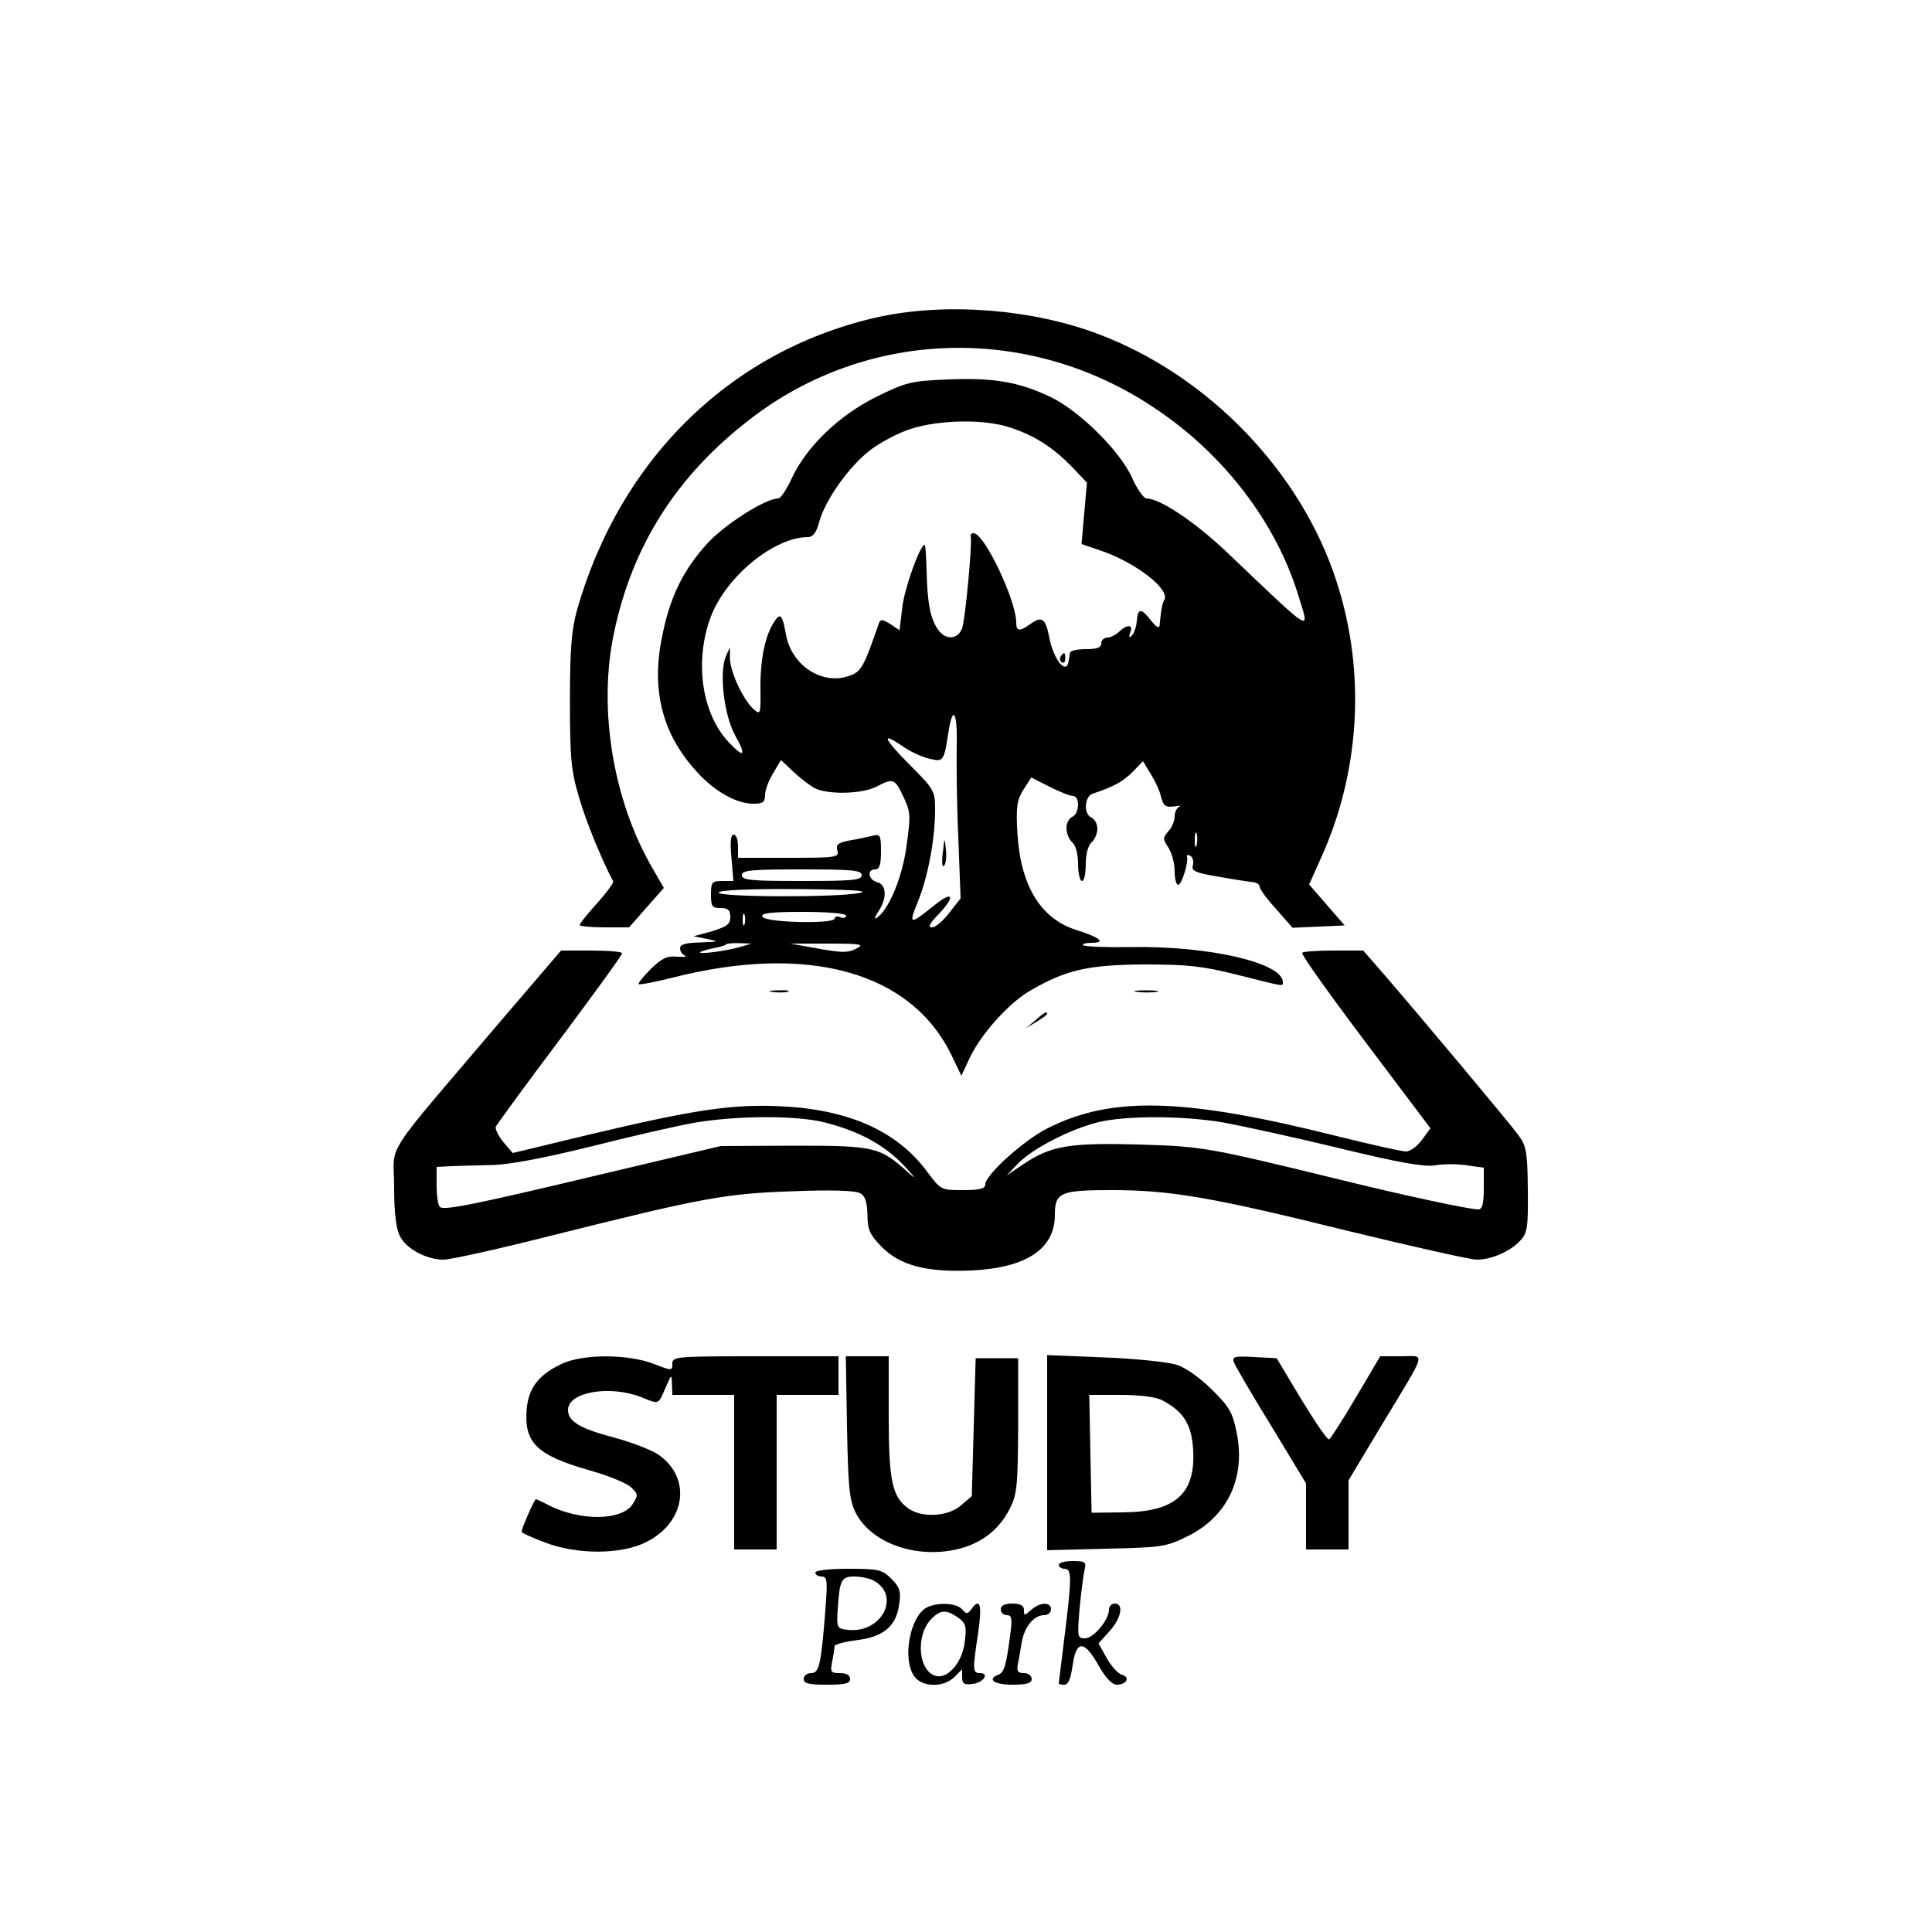 <?xml version="1.0" standalone="no"?>
<!DOCTYPE svg PUBLIC "-//W3C//DTD SVG 20010904//EN"
 "http://www.w3.org/TR/2001/REC-SVG-20010904/DTD/svg10.dtd">
<svg version="1.0" xmlns="http://www.w3.org/2000/svg"
 width="500pt" height="500pt" viewBox="0 0 500 500"
 preserveAspectRatio="xMidYMid meet">

<g transform="translate(0,500) scale(0.1,-0.1)"
fill="#000000" stroke="none">
<path d="M2280 4181 c-382 -82 -675 -365 -787 -761 -14 -51 -18 -100 -18 -235
0 -149 3 -180 24 -250 18 -63 61 -166 88 -216 2 -3 -17 -29 -42 -57 -25 -27
-45 -53 -45 -56 0 -3 29 -6 64 -6 l64 0 45 51 45 51 -27 47 c-104 176 -144
416 -102 613 47 226 163 408 352 553 305 236 725 247 1050 27 178 -119 313
-297 370 -486 29 -94 41 -101 -186 115 -82 78 -173 139 -208 139 -7 0 -24 24
-37 53 -31 70 -138 175 -212 210 -82 39 -148 50 -265 45 -96 -4 -108 -7 -187
-46 -96 -48 -180 -129 -218 -212 -13 -28 -28 -50 -34 -50 -33 0 -138 -67 -183
-116 -63 -69 -98 -140 -118 -244 -28 -138 2 -251 90 -347 47 -52 103 -83 147
-83 24 0 30 4 30 23 0 12 9 37 21 56 l20 34 32 -30 c18 -17 43 -36 56 -43 34
-17 122 -15 159 4 44 23 48 21 70 -26 19 -40 19 -49 8 -128 -11 -82 -47 -167
-78 -186 -6 -4 -4 3 5 17 23 33 22 70 -3 76 -23 6 -27 33 -5 33 11 0 15 12 15
46 0 43 -2 46 -22 41 -13 -3 -39 -9 -59 -12 -30 -6 -36 -10 -32 -26 5 -18 -2
-19 -126 -19 l-131 0 0 30 c0 17 -5 30 -11 30 -8 0 -10 -19 -6 -60 l5 -60 -29
0 c-26 0 -29 -3 -29 -35 0 -31 3 -35 25 -35 19 0 25 -5 25 -23 0 -19 -9 -25
-47 -37 l-48 -13 35 -7 c32 -7 31 -7 -17 -9 -39 -1 -53 -5 -53 -15 0 -8 6 -17
13 -19 6 -3 -3 -4 -20 -3 -26 3 -40 -4 -68 -31 -20 -20 -34 -37 -32 -40 3 -2
40 5 84 16 355 91 623 16 727 -203 l24 -50 22 47 c29 61 100 140 154 172 94
55 151 68 296 69 114 0 152 -4 243 -27 123 -31 117 -30 117 -19 0 50 -189 94
-390 91 -66 -1 -124 1 -127 5 -4 3 7 6 22 6 39 0 22 14 -42 34 -91 30 -142
115 -150 250 -4 69 -1 86 16 113 l20 31 47 -24 c26 -13 53 -24 61 -24 18 0 17
-46 -2 -54 -8 -3 -15 -16 -15 -29 0 -14 7 -30 15 -37 9 -8 15 -30 15 -56 0
-24 5 -44 10 -44 6 0 10 20 10 44 0 26 6 48 15 56 8 7 15 23 15 35 0 13 -7 25
-15 29 -21 8 -19 55 3 62 54 18 76 30 102 55 l28 29 20 -33 c11 -17 24 -45 27
-60 6 -23 12 -27 34 -24 14 2 20 2 14 0 -7 -3 -13 -14 -13 -25 0 -12 -7 -30
-16 -39 -15 -17 -15 -20 0 -43 9 -14 16 -41 16 -61 0 -19 4 -35 9 -35 9 0 27
57 23 73 -2 5 3 5 9 2 6 -4 9 -15 6 -25 -4 -14 7 -19 67 -29 39 -7 79 -13 89
-14 9 -1 17 -6 17 -12 0 -6 19 -32 43 -58 l42 -48 68 3 67 3 -46 53 -46 53 30
67 c102 224 117 481 42 714 -91 286 -333 537 -619 644 -170 64 -388 81 -561
45z m336 -288 c63 -21 109 -51 158 -101 l39 -41 -7 -79 -7 -80 47 -16 c93 -31
184 -102 167 -129 -5 -9 -8 -22 -12 -66 -1 -8 -9 -4 -22 13 -26 33 -34 33 -37
-1 -1 -15 -7 -32 -13 -38 -7 -7 -8 -5 -4 8 9 21 -8 22 -29 2 -8 -8 -22 -15
-30 -15 -9 0 -16 -7 -16 -15 0 -11 -11 -15 -40 -15 -22 0 -41 -4 -41 -10 -1
-5 -2 -14 -3 -19 -5 -41 -40 1 -51 62 -9 46 -19 53 -47 33 -29 -21 -38 -20
-38 2 0 59 -83 232 -110 232 -6 0 -9 -3 -8 -7 5 -18 -14 -216 -22 -239 -12
-31 -45 -31 -64 -1 -19 29 -26 68 -28 150 -1 37 -3 67 -5 67 -12 0 -53 -114
-58 -163 l-7 -58 -24 16 c-19 12 -25 13 -29 3 -41 -118 -46 -127 -80 -138 -69
-23 -147 29 -161 108 -9 50 -14 57 -29 35 -24 -35 -37 -95 -37 -170 1 -73 0
-74 -18 -58 -27 24 -60 96 -61 131 l0 29 -11 -25 c-17 -43 -4 -152 25 -204 29
-52 23 -59 -16 -18 -71 74 -91 211 -47 327 40 104 164 205 251 205 13 0 22 12
29 39 15 56 77 144 132 186 26 20 73 45 105 55 74 24 193 26 259 3z m-140
-820 c-1 -43 0 -150 4 -238 l6 -160 -29 -37 c-16 -21 -36 -38 -45 -38 -11 0
-7 9 16 33 46 48 39 64 -10 24 -65 -52 -67 -51 -42 11 26 64 44 162 44 237 0
48 -2 52 -67 117 -69 70 -74 86 -13 44 19 -13 49 -26 67 -30 35 -8 36 -6 48
72 11 69 23 48 21 -35z m621 -260 c-3 -10 -5 -4 -5 12 0 17 2 24 5 18 2 -7 2
-21 0 -30z m-867 -78 c0 -13 -24 -15 -155 -15 -131 0 -155 2 -155 15 0 13 24
15 155 15 131 0 155 -2 155 -15z m-5 -46 c-59 -12 -365 -11 -365 1 0 6 73 10
203 9 135 -1 189 -4 162 -10z m-298 -81 c-3 -7 -5 -2 -5 12 0 14 2 19 5 13 2
-7 2 -19 0 -25z m263 22 c0 -5 -7 -7 -15 -4 -8 4 -15 2 -15 -3 0 -15 -182 -11
-187 5 -4 9 22 12 106 12 65 0 111 -4 111 -10z m-272 -80 c-36 -11 -113 -21
-106 -14 3 2 18 7 34 10 16 3 31 7 33 10 2 2 18 4 35 3 l31 -1 -27 -8z m298
-5 c-20 -11 -38 -11 -98 0 l-73 13 98 0 c86 0 95 -2 73 -13z"/>
<path d="M2745 3301 c-3 -5 -2 -12 3 -15 5 -3 9 1 9 9 0 17 -3 19 -12 6z"/>
<path d="M2440 2793 c-3 -23 -2 -39 3 -34 5 5 7 24 5 42 -3 33 -4 33 -8 -8z"/>
<path d="M1309 2373 c-328 -386 -289 -325 -289 -445 0 -67 5 -108 15 -127 16
-33 69 -61 113 -61 17 0 140 27 274 61 399 100 455 110 629 116 98 4 163 2
175 -5 13 -7 18 -22 19 -56 0 -38 6 -51 35 -81 48 -50 117 -68 234 -63 143 7
216 56 216 144 0 58 14 64 147 64 151 0 258 -18 609 -105 169 -41 320 -75 336
-75 38 0 88 22 113 50 18 19 20 35 19 132 -1 98 -4 113 -25 141 -25 34 -257
311 -347 415 l-54 62 -79 0 c-44 0 -79 -3 -79 -6 0 -9 78 -118 213 -296 l119
-158 -22 -30 c-12 -16 -30 -30 -41 -30 -11 0 -92 18 -180 40 -395 99 -582 104
-748 20 -62 -31 -161 -121 -161 -145 0 -11 -14 -15 -58 -15 -56 0 -57 0 -92
47 -78 106 -204 162 -380 170 -126 6 -225 -9 -498 -74 l-195 -47 -24 28 c-13
16 -22 34 -20 40 3 6 77 108 166 226 88 118 161 218 161 223 0 4 -36 7 -79 7
l-79 0 -143 -167z m826 -278 c90 -23 155 -59 205 -112 30 -32 33 -38 10 -17
-73 66 -86 69 -295 69 l-190 -1 -300 -71 c-327 -78 -413 -96 -426 -87 -5 3 -9
27 -9 55 l0 49 38 2 c20 1 69 2 107 3 45 1 137 19 255 48 102 26 221 53 265
61 109 19 266 20 340 1z m1031 0 c49 -9 183 -38 298 -66 157 -38 219 -49 249
-45 22 4 60 4 84 0 l43 -6 0 -54 c0 -39 -4 -54 -14 -54 -23 0 -192 36 -366 79
-336 82 -348 84 -512 89 -179 5 -228 -3 -298 -50 l-45 -30 30 31 c36 38 135
89 208 107 72 17 218 17 323 -1z"/>
<path d="M1998 2433 c12 -2 30 -2 40 0 9 3 -1 5 -23 4 -22 0 -30 -2 -17 -4z"/>
<path d="M2943 2433 c15 -2 37 -2 50 0 12 2 0 4 -28 4 -27 0 -38 -2 -22 -4z"/>
<path d="M2679 2359 l-24 -20 28 17 c15 9 27 18 27 20 0 8 -8 4 -31 -17z"/>
<path d="M1455 1471 c-60 -28 -87 -62 -92 -118 -7 -87 26 -119 162 -158 50
-14 99 -34 109 -45 18 -17 18 -20 3 -43 -28 -43 -136 -44 -218 -2 -15 8 -30
15 -32 15 -4 0 -37 -75 -37 -84 0 -3 26 -15 58 -27 84 -33 201 -33 266 1 102
52 116 167 29 226 -18 12 -70 32 -115 44 -88 23 -118 42 -118 71 0 47 109 65
190 33 47 -19 43 -20 63 26 15 34 15 35 16 8 l1 -28 80 0 80 0 0 -200 0 -200
55 0 55 0 0 200 0 200 80 0 80 0 0 50 0 50 -215 0 c-205 0 -215 -1 -215 -19 0
-19 -1 -19 -50 0 -67 25 -180 25 -235 0z"/>
<path d="M2192 1308 c3 -157 6 -189 22 -222 39 -78 153 -120 261 -96 62 14
109 49 137 103 20 39 22 56 23 217 l0 175 -55 0 -55 0 -5 -178 -5 -179 -28
-24 c-34 -29 -100 -33 -136 -8 -42 30 -51 71 -51 239 l0 155 -56 0 -55 0 3
-182z"/>
<path d="M2710 1241 l0 -253 153 4 c144 3 155 5 210 32 104 51 152 152 127
271 -10 50 -20 66 -64 109 -30 30 -68 57 -91 64 -22 7 -106 16 -187 19 l-148
6 0 -252z m298 135 c55 -29 76 -62 80 -129 6 -114 -47 -160 -183 -161 l-80 -1
-3 153 -3 152 81 0 c50 0 91 -5 108 -14z"/>
<path d="M3194 1473 c4 -10 47 -84 97 -165 l89 -147 0 -86 0 -85 55 0 55 0 0
89 0 90 84 140 c122 202 116 181 52 181 l-54 0 -62 -105 c-34 -58 -66 -107
-70 -110 -4 -3 -36 44 -72 103 l-64 107 -58 3 c-53 3 -58 1 -52 -15z"/>
<path d="M2740 950 c0 -5 7 -10 15 -10 19 0 19 -23 0 -175 -8 -66 -15 -121
-15 -122 0 -2 7 -3 15 -3 10 0 16 16 21 50 9 66 30 66 67 0 18 -32 35 -50 47
-50 26 0 36 20 13 26 -10 3 -27 22 -39 43 l-21 38 29 32 c30 34 37 71 13 71
-8 0 -15 -7 -15 -16 0 -26 -40 -74 -62 -74 -20 0 -20 4 -14 78 4 42 10 87 13
100 5 20 1 22 -31 22 -20 0 -36 -4 -36 -10z"/>
<path d="M2110 930 c0 -5 7 -10 16 -10 15 0 16 -10 10 -87 -11 -142 -16 -163
-37 -163 -11 0 -19 -7 -19 -15 0 -12 13 -15 60 -15 47 0 60 3 60 15 0 10 -10
15 -26 15 -24 0 -26 3 -20 31 3 17 6 35 6 39 0 4 25 11 55 15 71 8 104 36 112
92 5 35 2 45 -20 67 -24 24 -33 26 -112 26 -50 0 -85 -4 -85 -10z m150 -20
c73 -39 22 -138 -66 -128 -28 3 -29 5 -26 53 5 76 9 85 43 85 17 0 39 -5 49
-10z"/>
<path d="M2397 839 c-43 -25 -62 -134 -31 -177 20 -29 76 -30 104 -2 l20 20 0
-21 c0 -16 5 -20 27 -17 28 3 45 28 19 28 -19 0 -19 9 -5 101 11 74 6 96 -16
66 -11 -15 -14 -15 -25 -2 -14 17 -66 19 -93 4z m82 -25 c20 -14 23 -23 18
-61 -5 -51 -40 -95 -71 -91 -49 7 -59 105 -15 149 23 23 38 24 68 3z"/>
<path d="M2590 835 c0 -8 7 -15 16 -15 12 0 14 -8 9 -47 -11 -84 -16 -101 -31
-107 -31 -12 -11 -26 36 -26 38 0 50 4 50 15 0 8 -9 15 -20 15 -16 0 -19 5
-16 23 3 12 7 37 10 56 7 41 32 71 58 71 10 0 18 7 18 15 0 20 -29 19 -52 -2
-17 -15 -18 -15 -18 0 0 12 -9 17 -30 17 -20 0 -30 -5 -30 -15z"/>
</g>
</svg>
